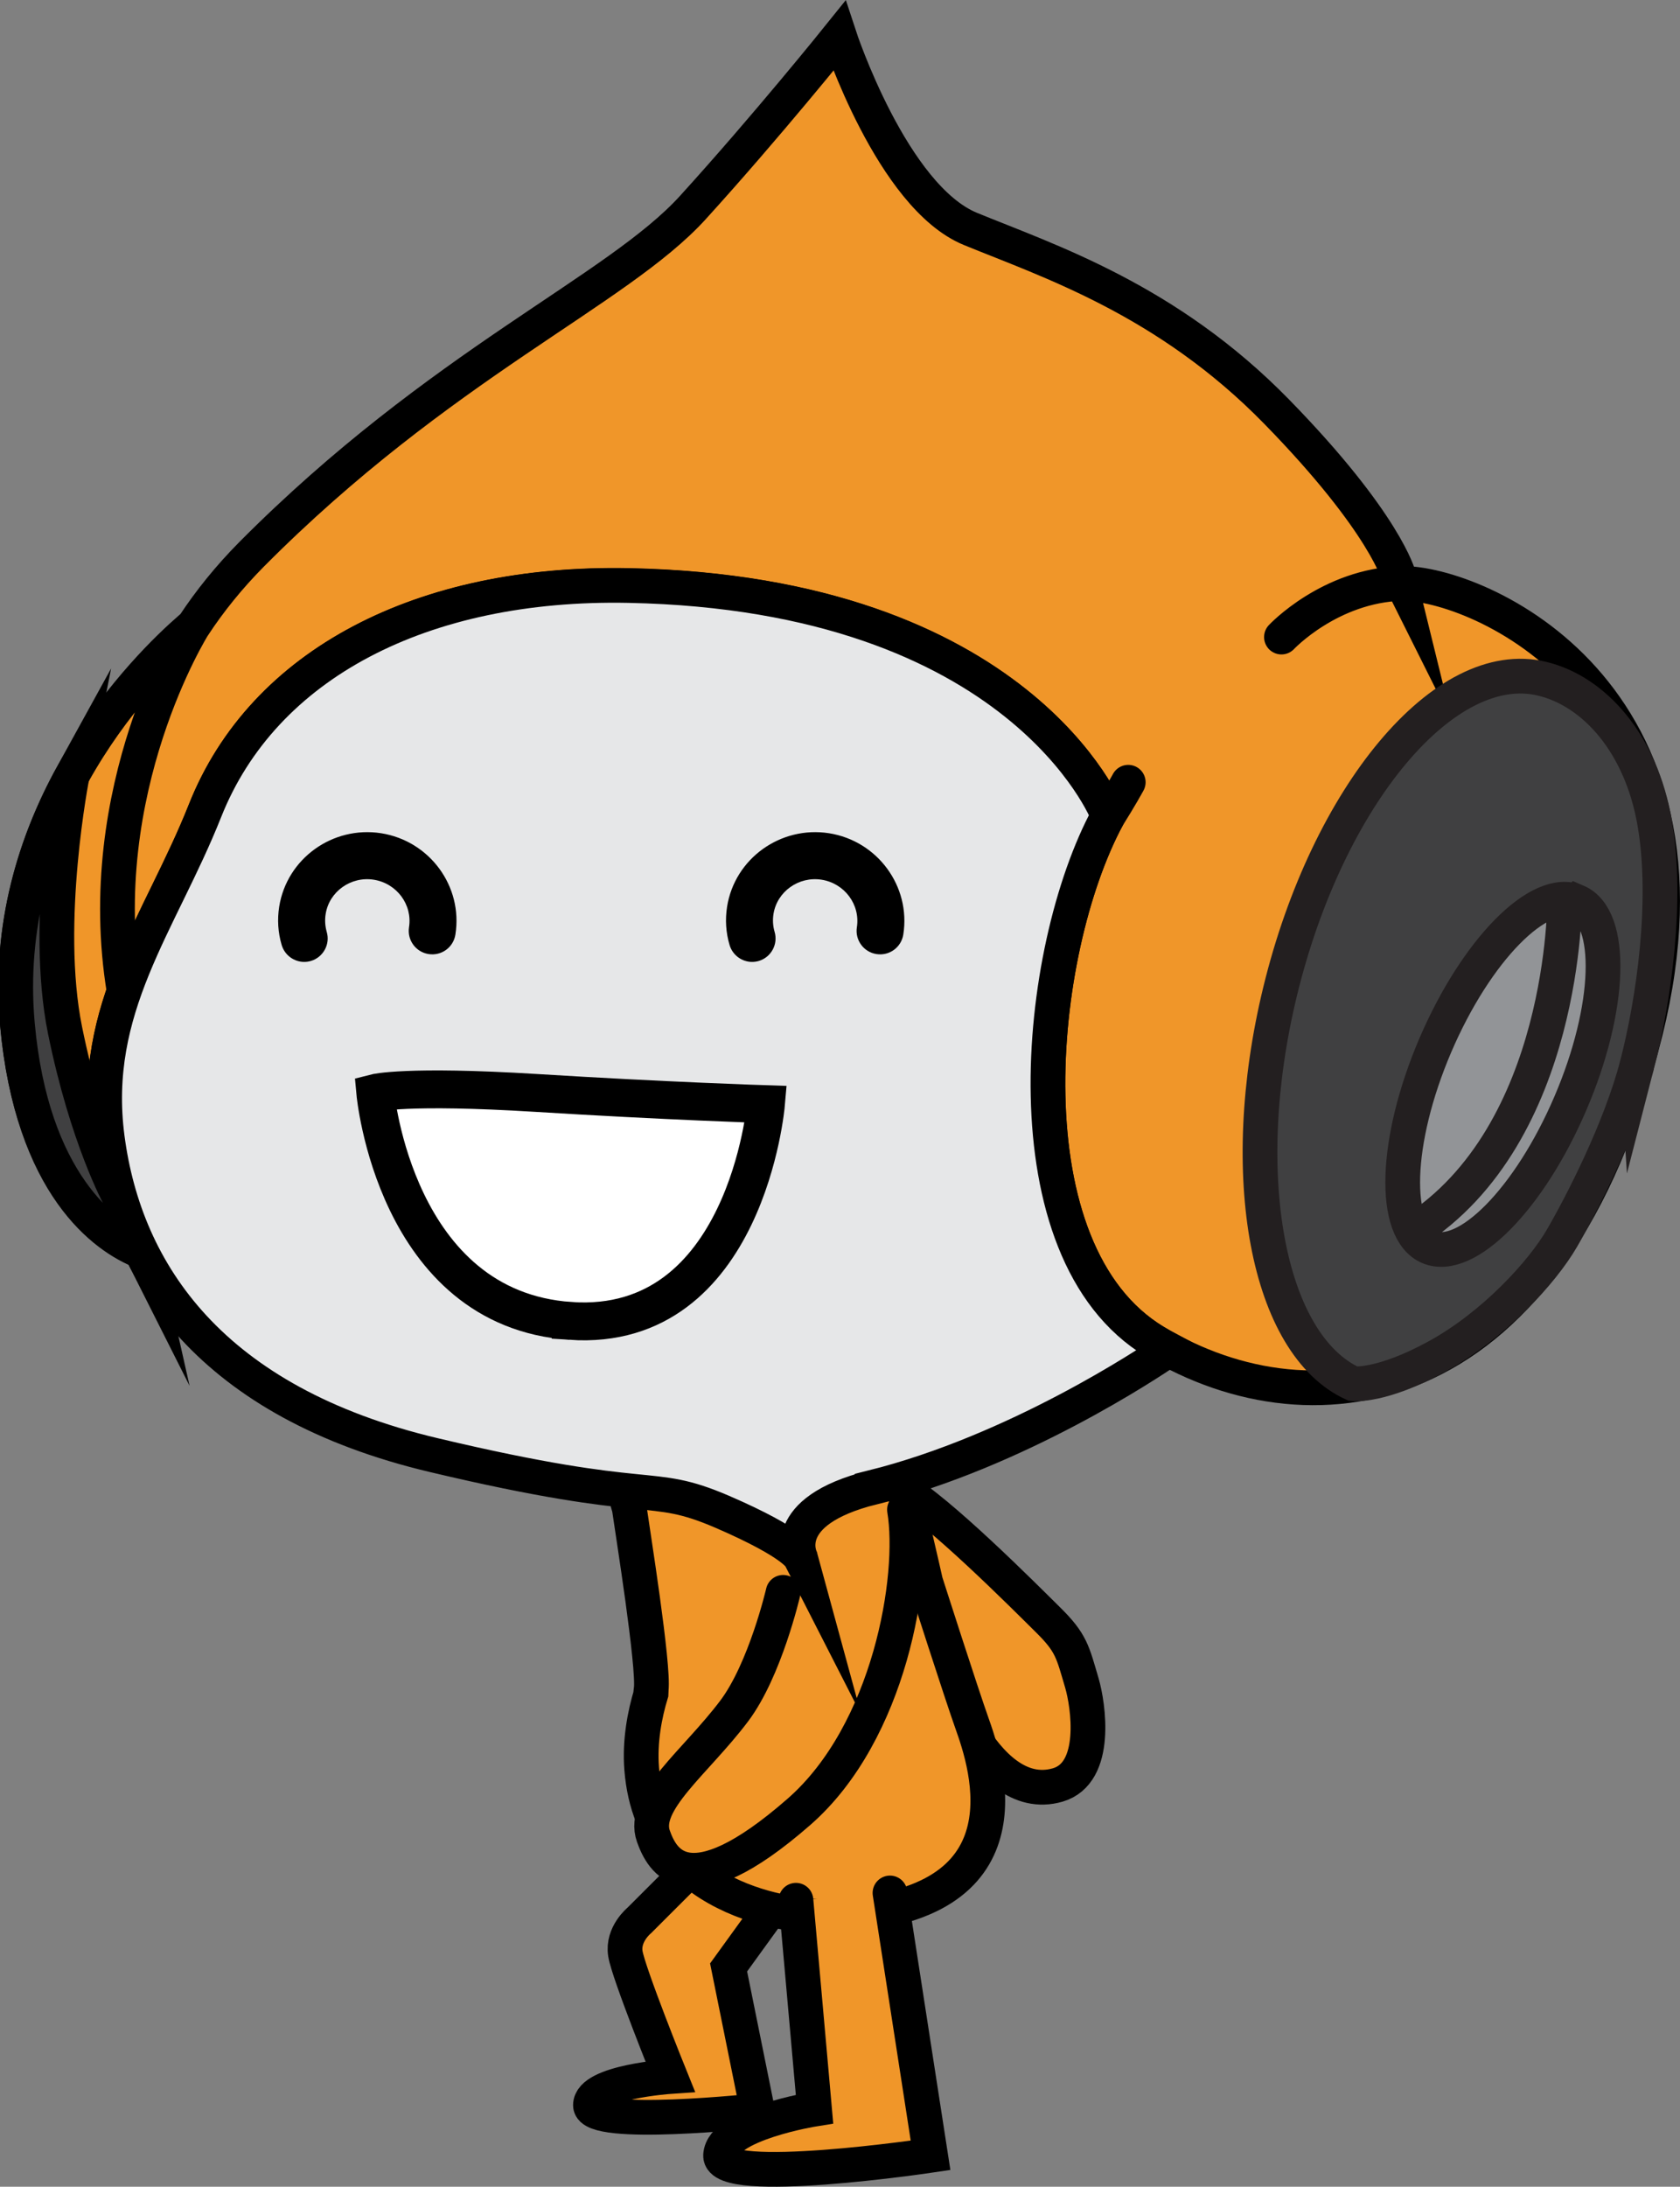 <svg version="1.1" xmlns="http://www.w3.org/2000/svg" xmlns:xlink="http://www.w3.org/1999/xlink" width="43.349" height="56.399" viewBox="0,0,43.349,56.399"><rect x="0" y="0" width="43.349" height="56.399" fill="#808080" stroke="none"/><g transform="translate(-218.097,-144.562)"><g data-paper-data="{&quot;isPaintingLayer&quot;:true}" fill="none" fill-rule="nonzero" stroke="none" stroke-width="none" stroke-linecap="none" stroke-linejoin="miter" stroke-miterlimit="10" stroke-dasharray="" stroke-dashoffset="0" font-family="none" font-weight="none" font-size="none" text-anchor="none" style="mix-blend-mode: normal"><path d="M238.487,193.107l-1.59,2.198l0.747,3.694c0,0 -4.309,0.465 -4.312,-0.139c-0.005,-0.603 2.058,-0.742 2.058,-0.742c0,0 -1.081,-2.674 -1.157,-3.172c-0.078,-0.499 0.36,-0.854 0.36,-0.854l1.651,-1.649" data-paper-data="{&quot;origPos&quot;:null,&quot;index&quot;:null}" id="Back_Leg" fill="#f09629" stroke="#000000" stroke-width="0.896" stroke-linecap="round"/><path d="M242.29,187.368v0v0v0l-0.113,-0.132c-1.104,-1.128 -2.785,-2.773 -2.785,-2.773c-2.731,-3.217 0.348,-2.387 1.914,-1.518c0.998,0.556 3.219,2.788 3.828,3.39c0.612,0.602 0.64,0.829 0.879,1.635c0.163,0.556 0.436,2.321 -0.624,2.629c-1.968,0.572 -3.099,-3.231 -3.099,-3.231z" data-paper-data="{&quot;origPos&quot;:null,&quot;index&quot;:null}" id="Back_Arm" fill="#f09629" stroke="#000000" stroke-width="0.896" stroke-linecap="round"/><path d="M234.899,188.144c0.077,-0.617 -0.474,-4.046 -0.566,-4.695c0,0 -1,-2.691 2.927,-3.094c2.224,-0.228 3.595,0.7 3.897,1.657c0.259,0.822 0.823,3.348 0.823,3.348c0,0 0.906,2.834 1.217,3.706c0.488,1.364 1.444,4.915 -4.05,4.915c0,0 -4.209,-0.097 -4.493,-3.804c-0.055,-0.707 0.077,-1.394 0.242,-1.937l0.004,-0.094v0v0v0z" data-paper-data="{&quot;origPos&quot;:null,&quot;index&quot;:null}" id="Body" fill="#f09629" stroke="#000000" stroke-width="0.896" stroke-linecap="round"/><path d="M241.061,193.384l1.047,6.767c0,0 -5.466,0.814 -5.418,0c0.047,-0.814 2.424,-1.193 2.424,-1.193l-0.479,-5.386" data-paper-data="{&quot;origPos&quot;:null,&quot;index&quot;:null}" id="Front_Leg" fill="#f09629" stroke="#000000" stroke-width="0.896" stroke-linecap="round"/><path d="M241.435,183.499c0.289,1.722 -0.376,5.742 -2.722,7.792c-2.912,2.546 -3.542,1.23 -3.757,0.628c-0.313,-0.88 1.085,-1.902 2.083,-3.225c0.803,-1.064 1.265,-3.063 1.265,-3.063" data-paper-data="{&quot;origPos&quot;:null,&quot;index&quot;:null}" id="Front_Arm" fill="#f09629" stroke="#000000" stroke-width="0.896" stroke-linecap="round"/><g data-paper-data="{&quot;origPos&quot;:null,&quot;index&quot;:null}" id="Head_1_"><path d="M254.191,159.425v0v0v0l0.08,0.185c1.926,-0.023 8.472,2.752 6.285,11.557c-2.388,9.622 -8.521,10.49 -12.662,8.001c-3.845,-2.315 -3.095,-10.05 -1.217,-13.537l-0.007,-0.073c0,0 -2.229,-5.691 -12.352,-5.891c-5.319,-0.106 -9.426,2.021 -10.928,5.803c-1.158,2.916 -2.964,5.094 -2.524,8.447c0.134,1.014 0.416,2.012 0.891,2.953l-0.007,-0.031c-0.922,-0.356 -2.824,-1.678 -3.202,-5.861c-0.495,-5.49 3.369,-9.262 4.46,-10.207l0.084,-0.073c0.416,-0.632 0.911,-1.247 1.493,-1.835c4.879,-4.911 9.433,-6.796 11.388,-8.946c1.917,-2.109 3.781,-4.428 3.781,-4.428c0,0 1.36,4.148 3.385,4.978c2.025,0.83 5.078,1.825 7.899,4.712c2.822,2.889 3.154,4.248 3.154,4.248zM221.301,170.129c-0.865,-5.214 1.791,-9.433 1.791,-9.433M251.162,160.993c0,0 1.248,-1.333 3.11,-1.384M247.209,164.737c0,0 -0.219,0.403 -0.532,0.891" id="Head_2_" fill="#f09629" stroke="#000000" stroke-width="0.896" stroke-linecap="round"/><path d="M221.177,175.436v0v0l0.572,1.401c-0.945,-0.395 -2.837,-1.784 -3.203,-5.861c-0.229,-2.551 0.48,-4.73 1.416,-6.428c0,0 -0.753,3.791 -0.188,6.58c0.566,2.786 1.404,4.307 1.404,4.307z" id="R_Ear" fill="#404041" stroke="#000000" stroke-width="0.896" stroke-linecap="butt"/><g id="L_Ear" stroke="#231f20" stroke-width="0.896"><path d="M260.339,172.024c-0.428,1.654 -1.425,3.588 -1.938,4.472c-0.512,0.884 -1.766,2.251 -3.217,3.048c-1.452,0.797 -2.172,0.706 -2.172,0.706c-2.197,-0.998 -3.043,-5.354 -1.883,-10.123c1.232,-5.059 4.258,-8.669 6.762,-8.059c1.337,0.324 2.552,1.663 2.904,3.729c0.343,2.003 -0.029,4.577 -0.456,6.228v0v0v0z" id="Outer_Ear" fill="#404041" stroke-linecap="butt"/><path d="M258.783,167.816v0v0c0.963,0.413 0.89,2.741 -0.165,5.201c-1.053,2.46 -2.687,4.119 -3.651,3.708c-0.962,-0.411 -0.888,-2.742 0.164,-5.201c1.054,-2.46 2.688,-4.12 3.651,-3.707zM258.47,167.755c0,0 0.044,6.055 -3.922,8.568" id="Inner_Ear" fill="#929497" stroke-linecap="round"/></g><path d="M240.607,182.927c-2.466,0.617 -1.85,1.822 -1.85,1.822c0,0 -0.099,-0.364 -2.024,-1.196c-1.924,-0.827 -1.694,-0.097 -7.436,-1.46c-5.742,-1.359 -7.971,-4.691 -8.432,-8.18c-0.441,-3.352 1.366,-5.531 2.524,-8.447c1.502,-3.781 5.609,-5.908 10.927,-5.803c10.124,0.2 12.354,5.891 12.354,5.891l0.015,0.061c-1.882,3.479 -2.64,11.232 1.21,13.55c0.116,0.069 0.232,0.137 0.351,0.2l-0.022,0.027v0v0v0c-0.464,0.317 -3.893,2.604 -7.617,3.532z" id="Face_1_" fill="#e6e7e8" stroke="#000000" stroke-width="0.896" stroke-linecap="round"/><path d="M232.821,178.631v0v0v0c-4.533,-0.306 -5.04,-5.881 -5.04,-5.881c0,0 0.802,-0.206 4.145,0c3.344,0.208 5.935,0.29 5.935,0.29c0,0 -0.506,5.896 -5.04,5.591z" id="Smile" fill="#ffffff" stroke="#000000" stroke-width="0.977" stroke-linecap="round"/><path d="M225.947,169.371v0v0v0v0c-0.262,0 -0.504,-0.172 -0.582,-0.436c-0.096,-0.323 -0.116,-0.655 -0.064,-0.989c0.199,-1.241 1.377,-2.088 2.629,-1.894c1.255,0.198 2.115,1.371 1.918,2.612c-0.051,0.332 -0.359,0.557 -0.692,0.505c-0.331,-0.052 -0.557,-0.362 -0.505,-0.692c0.092,-0.583 -0.316,-1.132 -0.91,-1.226c-0.587,-0.093 -1.15,0.304 -1.241,0.885c-0.025,0.155 -0.015,0.309 0.027,0.459c0.096,0.321 -0.09,0.658 -0.41,0.752c-0.058,0.016 -0.114,0.024 -0.171,0.024z" id="R_Eye" fill="#000000" stroke="none" stroke-width="0.896" stroke-linecap="butt"/><path d="M237.504,169.371v0v0v0v0c-0.262,0 -0.504,-0.172 -0.582,-0.436c-0.096,-0.323 -0.116,-0.655 -0.064,-0.989c0.198,-1.241 1.379,-2.088 2.629,-1.894c1.254,0.198 2.114,1.371 1.918,2.612c-0.052,0.332 -0.36,0.557 -0.693,0.505c-0.331,-0.052 -0.557,-0.362 -0.505,-0.692c0.091,-0.583 -0.317,-1.132 -0.91,-1.226c-0.589,-0.093 -1.15,0.304 -1.242,0.885c-0.024,0.155 -0.015,0.309 0.029,0.459c0.095,0.321 -0.09,0.658 -0.41,0.752c-0.058,0.016 -0.115,0.024 -0.171,0.024z" id="L_Eye" fill="#000000" stroke="none" stroke-width="0.896" stroke-linecap="butt"/></g></g></g></svg>